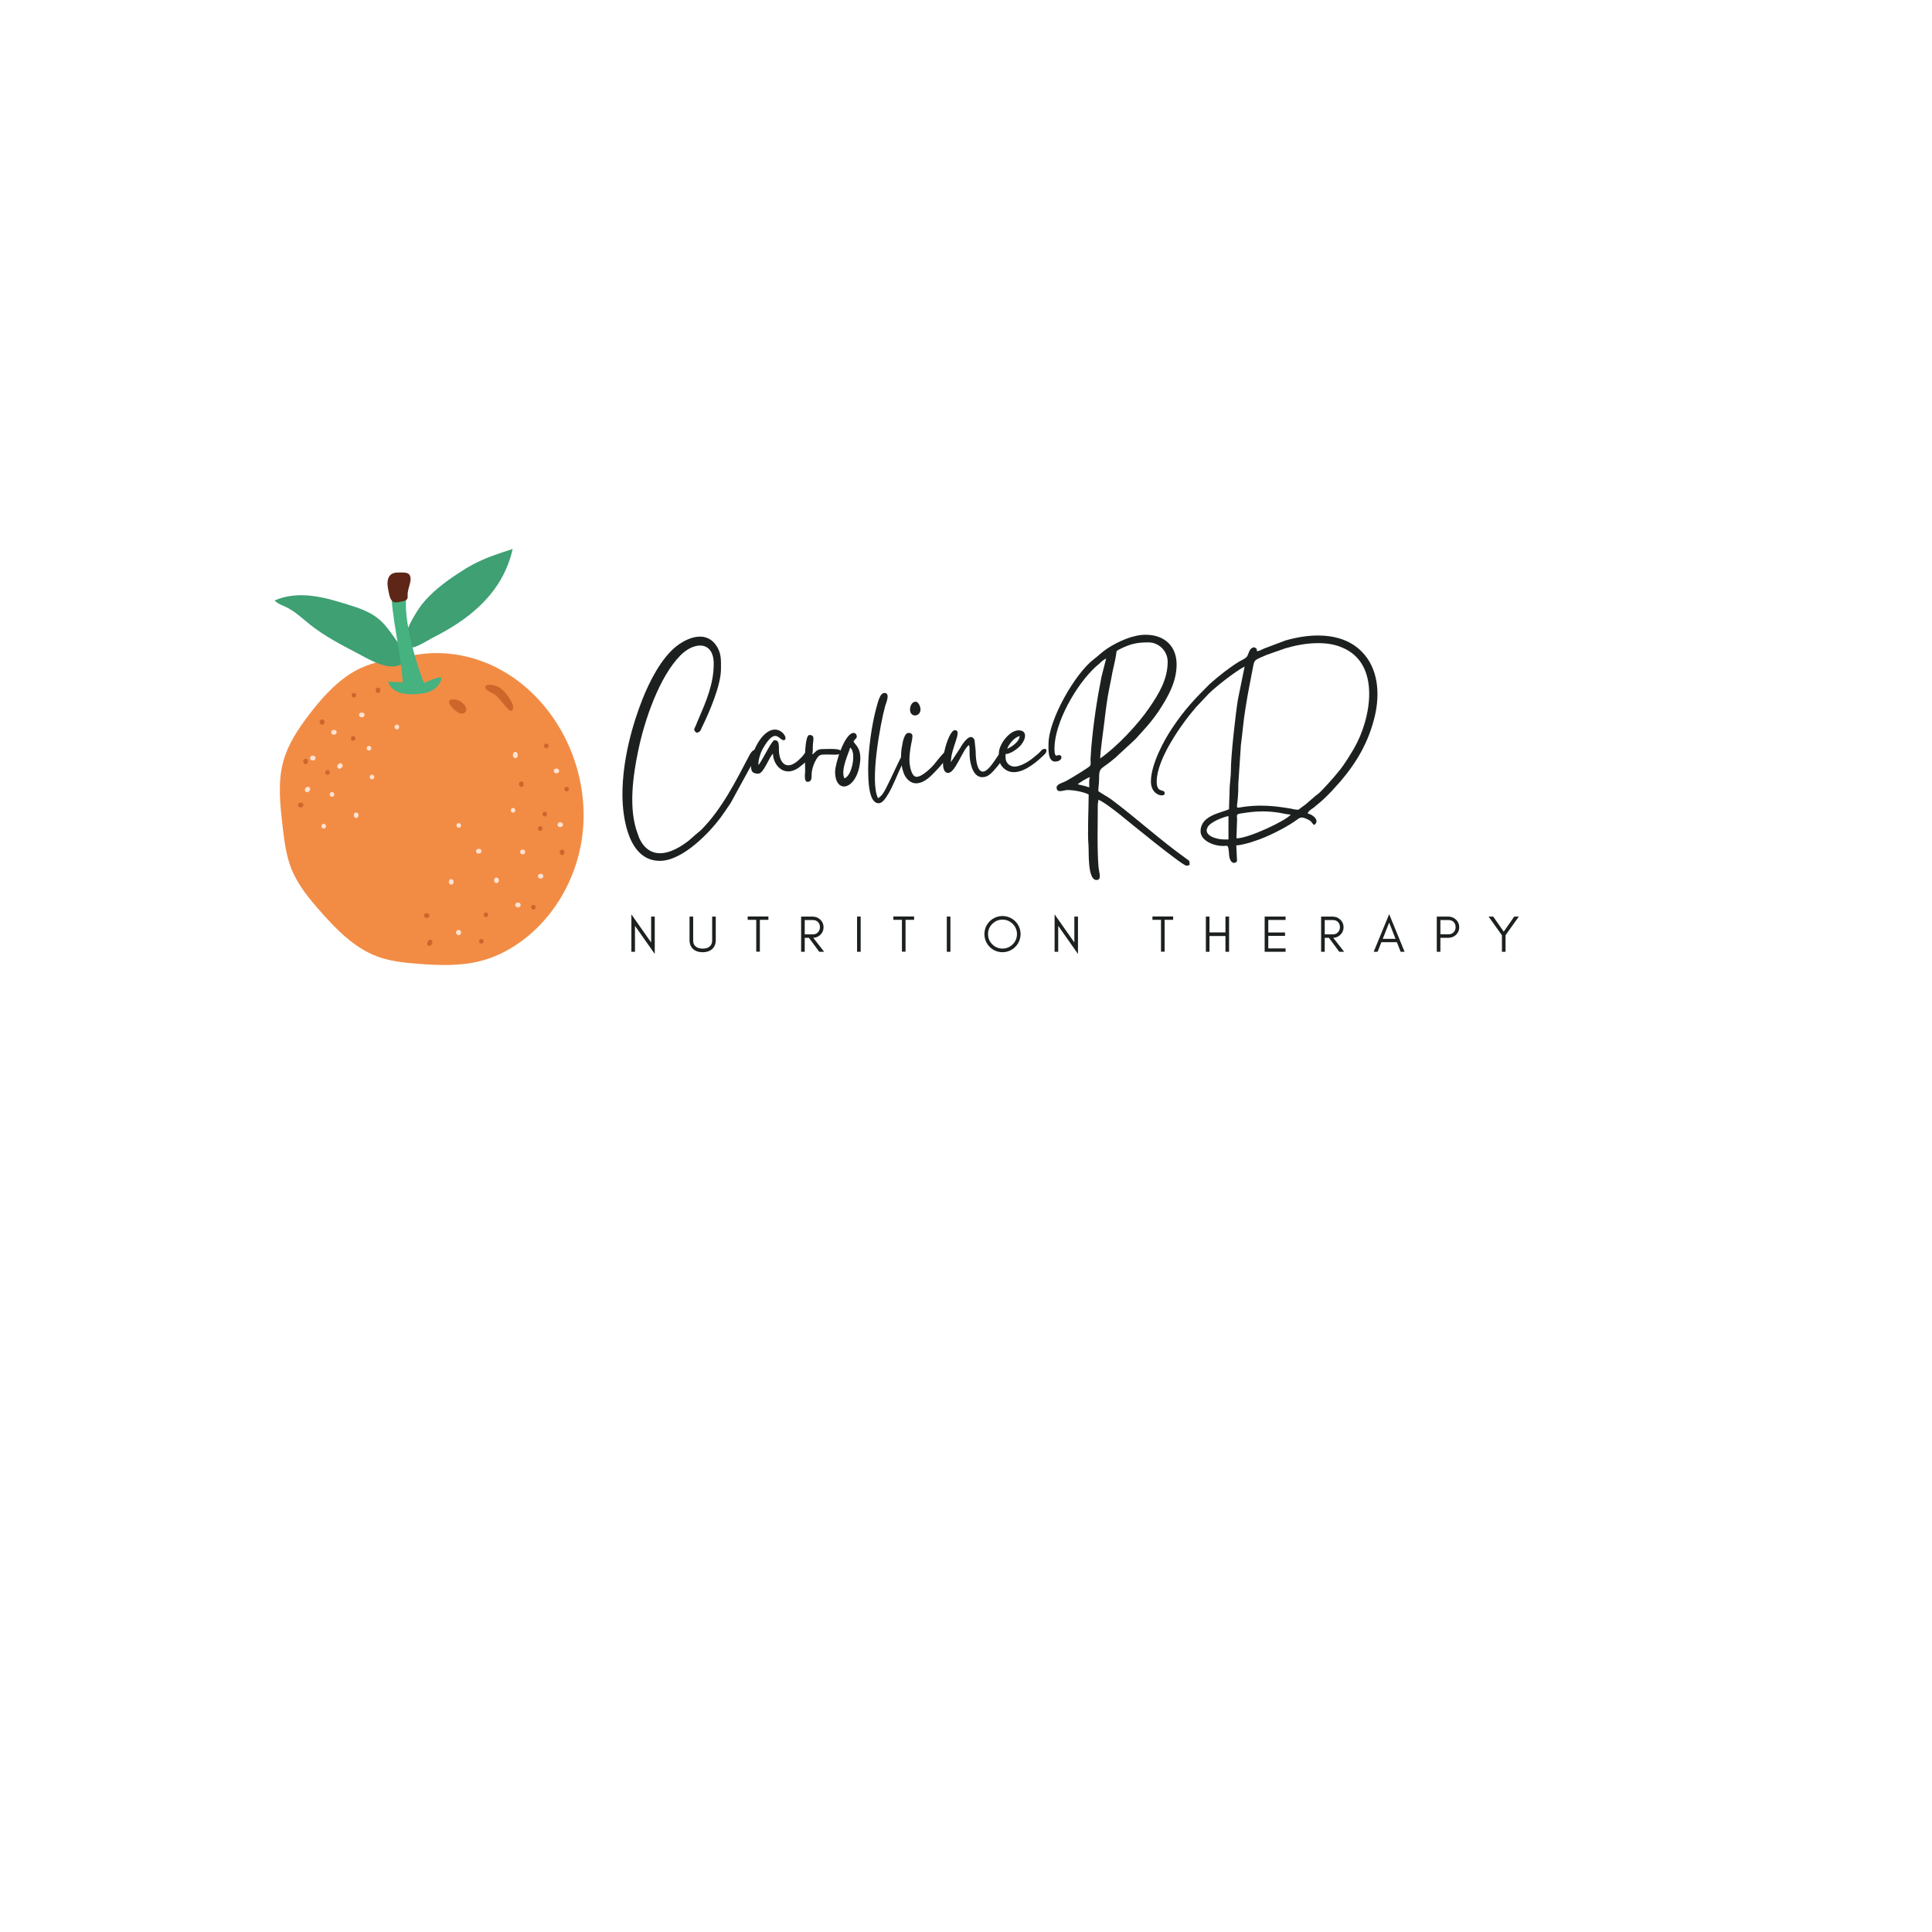 <svg xmlns="http://www.w3.org/2000/svg" xmlns:xlink="http://www.w3.org/1999/xlink" width="500" zoomAndPan="magnify" viewBox="0 0 375 375" height="500" preserveAspectRatio="xMidYMid meet" version="1.0"><defs><g/><clipPath id="886561b185"><path d="M 54 126 L 113.984 126 L 113.984 187.543 L 54 187.543 Z M 54 126 " clip-rule="nonzero"/></clipPath><clipPath id="b04c0bc973"><path d="M 78 106.543 L 100 106.543 L 100 126 L 78 126 Z M 78 106.543 " clip-rule="nonzero"/></clipPath><clipPath id="7d6fa8d796"><path d="M 53.234 115 L 79 115 L 79 130 L 53.234 130 Z M 53.234 115 " clip-rule="nonzero"/></clipPath></defs><g clip-path="url(#886561b185)"><path fill="#f28c45" d="M 67.844 130.875 C 64.719 132.941 62.207 135.805 59.934 138.789 C 57.883 141.48 55.965 144.355 55.035 147.613 C 53.875 151.695 54.352 156.039 54.836 160.254 C 55.168 163.121 55.508 166.027 56.586 168.699 C 57.832 171.801 60.008 174.422 62.215 176.926 C 65.336 180.457 68.758 183.969 73.16 185.625 C 75.684 186.574 78.398 186.859 81.086 187.07 C 85.18 187.387 89.359 187.547 93.332 186.512 C 97.215 185.5 100.762 183.367 103.699 180.629 C 108.703 175.969 111.977 169.516 112.957 162.738 C 113.938 155.957 112.648 148.891 109.48 142.82 C 106.602 137.297 102.137 132.555 96.613 129.699 C 92.051 127.336 86.691 126.266 81.582 126.98 C 77.008 127.621 71.789 128.27 67.844 130.875 Z M 67.844 130.875 " fill-opacity="1" fill-rule="nonzero"/></g><path fill="#fde2d2" d="M 70.305 138.309 C 70.254 138.309 70.207 138.309 70.156 138.309 C 70.094 138.305 70.035 138.316 69.98 138.348 C 69.926 138.363 69.879 138.395 69.836 138.441 C 69.793 138.48 69.762 138.531 69.742 138.586 C 69.715 138.641 69.699 138.699 69.703 138.762 C 69.707 138.805 69.715 138.844 69.719 138.883 C 69.742 138.961 69.781 139.027 69.836 139.086 C 69.867 139.109 69.898 139.133 69.93 139.156 C 70 139.195 70.074 139.219 70.156 139.219 C 70.207 139.219 70.254 139.219 70.305 139.219 C 70.367 139.219 70.426 139.207 70.477 139.18 C 70.535 139.16 70.582 139.129 70.625 139.086 C 70.668 139.043 70.699 138.996 70.719 138.938 C 70.746 138.883 70.758 138.824 70.758 138.762 C 70.754 138.723 70.746 138.68 70.742 138.641 C 70.719 138.562 70.68 138.496 70.625 138.441 C 70.594 138.418 70.562 138.391 70.531 138.367 C 70.461 138.328 70.387 138.309 70.305 138.309 Z M 70.305 138.309 " fill-opacity="1" fill-rule="nonzero"/><path fill="#fde2d2" d="M 66.23 149.078 C 66.281 149.027 66.328 148.98 66.379 148.93 C 66.422 148.891 66.453 148.84 66.473 148.785 C 66.5 148.73 66.516 148.672 66.512 148.609 C 66.516 148.547 66.5 148.488 66.473 148.434 C 66.453 148.375 66.422 148.328 66.379 148.285 C 66.348 148.262 66.316 148.238 66.285 148.215 C 66.215 148.176 66.141 148.152 66.059 148.152 C 66.016 148.16 65.977 148.164 65.938 148.168 C 65.859 148.191 65.793 148.23 65.738 148.285 C 65.688 148.336 65.641 148.383 65.59 148.434 C 65.547 148.473 65.516 148.523 65.496 148.578 C 65.469 148.633 65.453 148.691 65.457 148.754 C 65.453 148.816 65.469 148.875 65.496 148.93 C 65.516 148.988 65.547 149.035 65.59 149.078 C 65.621 149.102 65.652 149.125 65.684 149.148 C 65.754 149.191 65.828 149.211 65.91 149.211 C 65.953 149.207 65.992 149.199 66.031 149.195 C 66.109 149.172 66.176 149.133 66.23 149.078 Z M 66.23 149.078 " fill-opacity="1" fill-rule="nonzero"/><path fill="#fde2d2" d="M 72.207 151.27 C 72.793 151.27 72.793 150.355 72.207 150.355 C 71.621 150.355 71.621 151.27 72.207 151.27 Z M 72.207 151.27 " fill-opacity="1" fill-rule="nonzero"/><path fill="#fde2d2" d="M 68.68 158.16 C 68.68 158.211 68.68 158.258 68.68 158.309 C 68.676 158.371 68.688 158.43 68.719 158.484 C 68.734 158.539 68.766 158.59 68.812 158.629 C 68.852 158.676 68.902 158.707 68.957 158.723 C 69.012 158.754 69.07 158.766 69.133 158.762 C 69.172 158.758 69.211 158.754 69.254 158.746 C 69.328 158.727 69.398 158.688 69.453 158.629 C 69.477 158.598 69.5 158.57 69.523 158.539 C 69.566 158.465 69.586 158.391 69.586 158.309 C 69.586 158.258 69.586 158.211 69.586 158.16 C 69.59 158.098 69.574 158.039 69.547 157.984 C 69.527 157.93 69.496 157.879 69.453 157.84 C 69.41 157.793 69.363 157.762 69.309 157.746 C 69.254 157.715 69.195 157.703 69.133 157.707 C 69.094 157.711 69.051 157.715 69.012 157.723 C 68.934 157.742 68.867 157.781 68.812 157.84 C 68.789 157.871 68.766 157.898 68.742 157.93 C 68.699 158 68.68 158.078 68.68 158.16 Z M 68.68 158.16 " fill-opacity="1" fill-rule="nonzero"/><path fill="#fde2d2" d="M 62.836 160.82 C 63.422 160.82 63.422 159.91 62.836 159.91 C 62.254 159.91 62.25 160.82 62.836 160.82 Z M 62.836 160.82 " fill-opacity="1" fill-rule="nonzero"/><path fill="#fde2d2" d="M 60.641 147.594 C 60.688 147.594 60.738 147.594 60.785 147.594 C 60.848 147.598 60.906 147.582 60.961 147.555 C 61.016 147.535 61.066 147.504 61.105 147.461 C 61.152 147.418 61.184 147.371 61.199 147.312 C 61.23 147.262 61.242 147.203 61.242 147.137 C 61.234 147.098 61.23 147.059 61.223 147.016 C 61.203 146.941 61.164 146.875 61.109 146.816 C 61.078 146.793 61.047 146.77 61.016 146.746 C 60.945 146.703 60.867 146.684 60.785 146.684 C 60.738 146.684 60.688 146.684 60.641 146.684 C 60.578 146.68 60.52 146.695 60.465 146.723 C 60.41 146.742 60.359 146.773 60.32 146.816 C 60.273 146.859 60.242 146.906 60.227 146.965 C 60.195 147.016 60.184 147.074 60.188 147.141 C 60.191 147.18 60.195 147.219 60.203 147.262 C 60.223 147.336 60.262 147.402 60.32 147.461 C 60.348 147.484 60.379 147.508 60.41 147.531 C 60.48 147.574 60.559 147.594 60.641 147.594 Z M 60.641 147.594 " fill-opacity="1" fill-rule="nonzero"/><path fill="#fde2d2" d="M 64.445 154.648 C 65.031 154.648 65.031 153.738 64.445 153.738 C 63.863 153.738 63.863 154.648 64.445 154.648 Z M 64.445 154.648 " fill-opacity="1" fill-rule="nonzero"/><path fill="#fde2d2" d="M 59.938 153.633 C 59.984 153.586 60.035 153.535 60.082 153.484 C 60.125 153.445 60.156 153.395 60.176 153.34 C 60.203 153.285 60.219 153.227 60.215 153.164 C 60.219 153.102 60.203 153.043 60.176 152.988 C 60.156 152.934 60.125 152.883 60.082 152.84 C 60.051 152.816 60.02 152.793 59.988 152.77 C 59.918 152.73 59.844 152.707 59.762 152.707 C 59.723 152.715 59.68 152.719 59.641 152.727 C 59.562 152.746 59.496 152.785 59.441 152.84 C 59.391 152.891 59.344 152.941 59.293 152.988 C 59.25 153.031 59.219 153.078 59.199 153.137 C 59.172 153.191 59.16 153.25 59.16 153.312 C 59.156 153.375 59.172 153.434 59.199 153.488 C 59.219 153.543 59.25 153.594 59.293 153.633 C 59.324 153.656 59.355 153.68 59.387 153.703 C 59.457 153.746 59.531 153.766 59.613 153.766 C 59.656 153.762 59.695 153.754 59.734 153.75 C 59.812 153.73 59.879 153.691 59.938 153.633 Z M 59.938 153.633 " fill-opacity="1" fill-rule="nonzero"/><path fill="#fde2d2" d="M 71.621 145.684 C 72.207 145.684 72.207 144.773 71.621 144.773 C 71.039 144.773 71.035 145.684 71.621 145.684 Z M 71.621 145.684 " fill-opacity="1" fill-rule="nonzero"/><path fill="#fde2d2" d="M 64.738 142.598 C 64.789 142.598 64.836 142.598 64.887 142.598 C 64.949 142.602 65.008 142.586 65.062 142.559 C 65.117 142.539 65.168 142.508 65.207 142.465 C 65.25 142.422 65.281 142.375 65.301 142.316 C 65.328 142.262 65.344 142.203 65.34 142.141 C 65.336 142.102 65.328 142.062 65.324 142.02 C 65.301 141.945 65.262 141.875 65.207 141.82 C 65.176 141.797 65.145 141.773 65.117 141.75 C 65.043 141.707 64.969 141.688 64.887 141.688 C 64.836 141.688 64.789 141.688 64.738 141.688 C 64.676 141.684 64.617 141.695 64.566 141.727 C 64.508 141.742 64.461 141.777 64.418 141.82 C 64.375 141.863 64.344 141.91 64.324 141.965 C 64.297 142.02 64.285 142.078 64.285 142.141 C 64.293 142.184 64.297 142.223 64.301 142.262 C 64.324 142.34 64.363 142.406 64.418 142.465 C 64.449 142.488 64.48 142.512 64.512 142.535 C 64.582 142.578 64.656 142.598 64.738 142.598 Z M 64.738 142.598 " fill-opacity="1" fill-rule="nonzero"/><path fill="#fde2d2" d="M 77.039 141.57 C 77.625 141.57 77.625 140.656 77.039 140.656 C 76.453 140.656 76.453 141.57 77.039 141.57 Z M 77.039 141.57 " fill-opacity="1" fill-rule="nonzero"/><path fill="#fde2d2" d="M 99.586 157.734 C 100.172 157.734 100.172 156.824 99.586 156.824 C 99.004 156.824 99.004 157.734 99.586 157.734 Z M 99.586 157.734 " fill-opacity="1" fill-rule="nonzero"/><path fill="#fde2d2" d="M 92.852 165.672 C 92.902 165.672 92.949 165.672 93 165.672 C 93.062 165.672 93.121 165.66 93.176 165.633 C 93.23 165.613 93.277 165.582 93.32 165.535 C 93.363 165.496 93.395 165.445 93.414 165.391 C 93.441 165.336 93.457 165.277 93.453 165.215 C 93.449 165.176 93.441 165.133 93.438 165.094 C 93.414 165.016 93.375 164.949 93.32 164.891 C 93.289 164.867 93.258 164.844 93.227 164.82 C 93.156 164.781 93.082 164.758 93 164.758 C 92.949 164.758 92.902 164.758 92.852 164.758 C 92.789 164.758 92.73 164.77 92.676 164.797 C 92.621 164.816 92.574 164.848 92.531 164.891 C 92.488 164.934 92.457 164.984 92.438 165.039 C 92.41 165.094 92.395 165.152 92.398 165.215 C 92.402 165.254 92.41 165.297 92.414 165.336 C 92.438 165.414 92.477 165.48 92.531 165.535 C 92.562 165.559 92.594 165.586 92.625 165.609 C 92.695 165.648 92.77 165.672 92.852 165.672 Z M 92.852 165.672 " fill-opacity="1" fill-rule="nonzero"/><path fill="#fde2d2" d="M 100.465 176.105 C 100.516 176.105 100.562 176.105 100.613 176.105 C 100.676 176.105 100.734 176.094 100.789 176.066 C 100.844 176.047 100.895 176.016 100.934 175.969 C 100.977 175.93 101.008 175.879 101.027 175.824 C 101.055 175.77 101.07 175.711 101.066 175.648 C 101.062 175.609 101.055 175.566 101.051 175.527 C 101.027 175.449 100.988 175.383 100.934 175.328 C 100.902 175.301 100.871 175.277 100.844 175.254 C 100.77 175.215 100.695 175.191 100.613 175.191 C 100.562 175.191 100.516 175.191 100.465 175.191 C 100.402 175.191 100.348 175.203 100.293 175.23 C 100.234 175.25 100.188 175.281 100.145 175.328 C 100.102 175.367 100.07 175.418 100.051 175.473 C 100.023 175.527 100.012 175.586 100.012 175.648 C 100.02 175.688 100.023 175.73 100.027 175.77 C 100.051 175.848 100.09 175.914 100.145 175.973 C 100.176 175.996 100.207 176.02 100.238 176.043 C 100.309 176.082 100.383 176.105 100.465 176.105 Z M 100.465 176.105 " fill-opacity="1" fill-rule="nonzero"/><path fill="#fde2d2" d="M 88.805 180.672 C 88.801 180.672 88.797 180.672 88.797 180.676 C 88.832 180.66 88.867 180.645 88.902 180.629 C 88.898 180.629 88.898 180.633 88.895 180.633 C 88.934 180.625 88.973 180.621 89.016 180.617 C 89.012 180.617 89.008 180.617 89.008 180.617 C 89.047 180.621 89.086 180.625 89.129 180.633 C 89.125 180.633 89.125 180.633 89.121 180.629 C 89.156 180.645 89.195 180.66 89.23 180.676 C 89.227 180.676 89.227 180.676 89.223 180.672 C 89.254 180.695 89.285 180.719 89.316 180.742 C 89.312 180.742 89.312 180.742 89.309 180.738 C 89.332 180.77 89.355 180.801 89.383 180.832 C 89.379 180.828 89.375 180.824 89.375 180.82 C 89.391 180.855 89.406 180.891 89.422 180.93 C 89.418 180.922 89.414 180.914 89.414 180.906 C 89.422 180.945 89.426 180.988 89.43 181.027 C 89.43 181.016 89.43 181.008 89.43 180.996 C 89.426 181.039 89.422 181.078 89.414 181.117 C 89.414 181.109 89.418 181.102 89.422 181.094 C 89.406 181.133 89.391 181.168 89.375 181.203 C 89.375 181.199 89.379 181.195 89.383 181.191 C 89.359 181.223 89.336 181.254 89.309 181.285 C 89.312 181.281 89.316 181.281 89.316 181.277 C 89.285 181.301 89.254 181.324 89.227 181.348 C 89.227 181.348 89.227 181.348 89.23 181.348 C 89.195 181.363 89.156 181.375 89.121 181.391 C 89.125 181.391 89.125 181.391 89.129 181.391 C 89.086 181.395 89.047 181.402 89.008 181.406 C 89.012 181.406 89.012 181.406 89.016 181.406 C 88.973 181.402 88.934 181.395 88.895 181.391 C 88.898 181.391 88.898 181.391 88.902 181.395 C 88.867 181.379 88.832 181.363 88.793 181.348 C 88.797 181.348 88.801 181.352 88.805 181.352 C 88.855 181.387 88.914 181.402 88.973 181.406 C 89.031 181.418 89.094 181.418 89.152 181.398 C 89.211 181.383 89.266 181.355 89.309 181.316 C 89.355 181.285 89.395 181.242 89.426 181.188 C 89.441 181.152 89.457 181.117 89.469 181.078 C 89.492 181 89.492 180.918 89.469 180.836 C 89.457 180.801 89.441 180.766 89.426 180.73 C 89.383 180.66 89.328 180.605 89.262 180.566 C 89.262 180.562 89.258 180.562 89.258 180.562 C 89.254 180.562 89.254 180.562 89.254 180.562 C 89.234 180.551 89.195 180.535 89.199 180.539 C 89.215 180.543 89.16 180.52 89.145 180.516 C 89.141 180.512 89.141 180.512 89.137 180.512 C 89.129 180.512 89.02 180.496 89.016 180.496 C 89.016 180.496 89.016 180.496 89.012 180.496 C 89.012 180.496 89.012 180.496 89.008 180.496 C 89.004 180.496 88.891 180.512 88.887 180.512 C 88.887 180.512 88.887 180.512 88.883 180.512 C 88.883 180.512 88.883 180.512 88.879 180.512 C 88.875 180.516 88.773 180.559 88.77 180.559 C 88.77 180.559 88.77 180.562 88.77 180.562 C 88.695 180.609 88.641 180.66 88.594 180.738 C 88.574 180.773 88.559 180.816 88.543 180.855 C 88.543 180.859 88.543 180.859 88.543 180.863 C 88.539 180.867 88.539 180.871 88.539 180.875 C 88.535 180.906 88.527 180.969 88.523 180.996 C 88.523 180.996 88.523 181 88.523 181 C 88.523 181.004 88.523 181.004 88.523 181.008 C 88.523 181.012 88.523 181.016 88.523 181.02 C 88.523 181.02 88.523 181.023 88.523 181.023 C 88.523 181.047 88.527 181.07 88.531 181.086 C 88.535 181.105 88.535 181.129 88.539 181.152 C 88.539 181.156 88.539 181.16 88.543 181.16 C 88.543 181.164 88.543 181.164 88.543 181.168 C 88.551 181.184 88.582 181.262 88.59 181.277 C 88.59 181.277 88.59 181.281 88.59 181.281 C 88.594 181.281 88.594 181.285 88.598 181.289 C 88.602 181.297 88.664 181.375 88.668 181.383 C 88.672 181.387 88.672 181.387 88.672 181.387 C 88.703 181.414 88.734 181.441 88.77 181.461 C 88.773 181.465 88.875 181.508 88.879 181.508 C 88.883 181.508 88.883 181.508 88.883 181.512 C 88.883 181.512 88.883 181.512 88.887 181.512 C 88.891 181.512 89.004 181.527 89.008 181.527 C 89.012 181.527 89.012 181.527 89.012 181.527 C 89.02 181.527 89.125 181.512 89.133 181.512 C 89.137 181.512 89.137 181.508 89.141 181.508 C 89.18 181.496 89.223 181.48 89.262 181.457 C 89.312 181.43 89.355 181.391 89.387 181.34 C 89.426 181.297 89.453 181.246 89.469 181.184 C 89.488 181.125 89.492 181.062 89.477 181.004 C 89.473 180.941 89.457 180.887 89.422 180.836 C 89.398 180.805 89.375 180.773 89.352 180.742 C 89.297 180.688 89.23 180.648 89.152 180.625 C 89.109 180.621 89.07 180.613 89.031 180.609 C 88.949 180.609 88.875 180.629 88.805 180.672 Z M 88.805 180.672 " fill-opacity="1" fill-rule="nonzero"/><path fill="#fde2d2" d="M 105.004 169.609 C 104.957 169.609 104.906 169.609 104.859 169.609 C 104.797 169.605 104.738 169.621 104.684 169.648 C 104.629 169.668 104.578 169.699 104.539 169.742 C 104.492 169.785 104.461 169.832 104.445 169.891 C 104.414 169.941 104.402 170 104.406 170.062 C 104.41 170.105 104.414 170.145 104.422 170.184 C 104.441 170.262 104.48 170.328 104.539 170.387 C 104.57 170.41 104.598 170.434 104.629 170.457 C 104.699 170.5 104.777 170.52 104.859 170.52 C 104.906 170.52 104.957 170.52 105.004 170.52 C 105.066 170.523 105.125 170.508 105.18 170.48 C 105.238 170.461 105.285 170.43 105.324 170.387 C 105.371 170.344 105.402 170.297 105.422 170.238 C 105.449 170.184 105.461 170.129 105.461 170.062 C 105.453 170.023 105.449 169.984 105.441 169.941 C 105.422 169.867 105.383 169.801 105.328 169.742 C 105.297 169.719 105.266 169.695 105.234 169.672 C 105.164 169.629 105.086 169.609 105.004 169.609 Z M 105.004 169.609 " fill-opacity="1" fill-rule="nonzero"/><path fill="#fde2d2" d="M 96.82 170.945 C 96.82 170.898 96.82 170.848 96.82 170.801 C 96.824 170.738 96.809 170.68 96.781 170.625 C 96.762 170.566 96.73 170.52 96.688 170.477 C 96.645 170.434 96.598 170.402 96.543 170.383 C 96.488 170.355 96.43 170.34 96.367 170.344 C 96.324 170.348 96.285 170.355 96.246 170.359 C 96.168 170.383 96.102 170.422 96.047 170.477 C 96.023 170.508 95.996 170.539 95.973 170.57 C 95.934 170.641 95.914 170.715 95.914 170.801 C 95.914 170.848 95.914 170.898 95.914 170.945 C 95.91 171.008 95.922 171.066 95.953 171.121 C 95.969 171.18 96 171.227 96.047 171.27 C 96.086 171.312 96.137 171.344 96.191 171.363 C 96.246 171.391 96.305 171.402 96.367 171.402 C 96.406 171.395 96.445 171.391 96.488 171.387 C 96.562 171.363 96.629 171.324 96.688 171.27 C 96.711 171.238 96.734 171.207 96.758 171.176 C 96.801 171.105 96.82 171.027 96.82 170.945 Z M 96.82 170.945 " fill-opacity="1" fill-rule="nonzero"/><path fill="#fde2d2" d="M 101.492 164.906 C 101.461 164.906 101.43 164.906 101.402 164.906 C 100.816 164.906 100.816 165.816 101.402 165.816 C 101.43 165.816 101.461 165.816 101.492 165.816 C 102.074 165.816 102.078 164.906 101.492 164.906 C 101.461 164.906 101.43 164.906 101.402 164.906 C 100.816 164.906 100.816 165.816 101.402 165.816 C 101.43 165.816 101.461 165.816 101.492 165.816 C 102.074 165.816 102.078 164.906 101.492 164.906 Z M 101.492 164.906 " fill-opacity="1" fill-rule="nonzero"/><path fill="#fde2d2" d="M 108.668 160.527 C 108.715 160.527 108.766 160.527 108.812 160.527 C 108.875 160.527 108.934 160.516 108.988 160.488 C 109.043 160.469 109.094 160.438 109.133 160.395 C 109.18 160.352 109.207 160.305 109.227 160.246 C 109.258 160.191 109.27 160.133 109.266 160.07 C 109.262 160.031 109.254 159.992 109.25 159.949 C 109.23 159.871 109.191 159.805 109.133 159.75 C 109.102 159.727 109.074 159.703 109.043 159.676 C 108.973 159.637 108.895 159.617 108.812 159.617 C 108.766 159.617 108.715 159.617 108.668 159.617 C 108.605 159.613 108.547 159.625 108.492 159.656 C 108.434 159.672 108.387 159.703 108.344 159.75 C 108.301 159.789 108.27 159.84 108.25 159.895 C 108.223 159.949 108.211 160.008 108.211 160.07 C 108.219 160.113 108.223 160.152 108.227 160.191 C 108.25 160.27 108.289 160.336 108.344 160.395 C 108.375 160.418 108.406 160.441 108.438 160.465 C 108.508 160.504 108.586 160.527 108.668 160.527 Z M 108.668 160.527 " fill-opacity="1" fill-rule="nonzero"/><path fill="#fde2d2" d="M 107.934 150.094 C 107.984 150.094 108.031 150.094 108.082 150.094 C 108.145 150.094 108.203 150.082 108.254 150.055 C 108.312 150.035 108.359 150.004 108.402 149.957 C 108.445 149.918 108.477 149.867 108.496 149.812 C 108.523 149.758 108.535 149.699 108.535 149.637 C 108.527 149.598 108.523 149.555 108.52 149.516 C 108.496 149.438 108.457 149.371 108.402 149.316 C 108.371 149.293 108.34 149.266 108.309 149.242 C 108.238 149.203 108.164 149.18 108.082 149.18 C 108.031 149.18 107.984 149.18 107.934 149.18 C 107.871 149.18 107.812 149.191 107.758 149.219 C 107.703 149.238 107.652 149.27 107.613 149.316 C 107.57 149.355 107.539 149.406 107.52 149.461 C 107.492 149.516 107.477 149.574 107.48 149.637 C 107.484 149.676 107.492 149.719 107.496 149.758 C 107.52 149.836 107.559 149.902 107.613 149.961 C 107.645 149.984 107.676 150.008 107.703 150.031 C 107.777 150.07 107.852 150.094 107.934 150.094 Z M 107.934 150.094 " fill-opacity="1" fill-rule="nonzero"/><path fill="#fde2d2" d="M 99.574 146.402 C 99.574 146.504 99.574 146.602 99.574 146.699 C 99.57 146.762 99.586 146.82 99.613 146.875 C 99.629 146.93 99.664 146.98 99.707 147.02 C 99.746 147.066 99.797 147.098 99.852 147.113 C 99.906 147.145 99.965 147.156 100.027 147.152 C 100.066 147.148 100.109 147.145 100.148 147.137 C 100.227 147.117 100.293 147.078 100.348 147.02 C 100.371 146.988 100.395 146.957 100.418 146.93 C 100.461 146.855 100.48 146.781 100.48 146.699 C 100.48 146.602 100.48 146.504 100.48 146.402 C 100.484 146.34 100.469 146.281 100.441 146.23 C 100.426 146.172 100.391 146.125 100.348 146.082 C 100.309 146.039 100.258 146.008 100.203 145.988 C 100.148 145.961 100.09 145.945 100.027 145.949 C 99.988 145.953 99.945 145.961 99.906 145.965 C 99.828 145.988 99.762 146.027 99.707 146.082 C 99.684 146.113 99.66 146.145 99.637 146.176 C 99.594 146.246 99.574 146.32 99.574 146.402 Z M 99.574 146.402 " fill-opacity="1" fill-rule="nonzero"/><path fill="#fde2d2" d="M 88.035 171.238 C 88.035 171.191 88.035 171.141 88.035 171.094 C 88.039 171.031 88.023 170.973 87.996 170.918 C 87.977 170.859 87.945 170.812 87.902 170.77 C 87.859 170.727 87.812 170.695 87.758 170.676 C 87.703 170.648 87.645 170.637 87.582 170.637 C 87.539 170.641 87.5 170.648 87.461 170.652 C 87.383 170.676 87.316 170.715 87.262 170.77 C 87.238 170.801 87.211 170.832 87.188 170.863 C 87.148 170.934 87.129 171.012 87.129 171.094 C 87.129 171.141 87.129 171.191 87.129 171.238 C 87.125 171.301 87.137 171.359 87.168 171.414 C 87.184 171.473 87.215 171.52 87.262 171.562 C 87.301 171.605 87.352 171.637 87.406 171.656 C 87.461 171.684 87.52 171.699 87.582 171.695 C 87.621 171.691 87.66 171.684 87.703 171.68 C 87.777 171.656 87.844 171.617 87.902 171.562 C 87.926 171.531 87.949 171.5 87.973 171.469 C 88.016 171.398 88.035 171.32 88.035 171.238 Z M 88.035 171.238 " fill-opacity="1" fill-rule="nonzero"/><path fill="#fde2d2" d="M 89.047 160.672 C 89.629 160.672 89.629 159.762 89.047 159.762 C 88.461 159.762 88.461 160.672 89.047 160.672 Z M 89.047 160.672 " fill-opacity="1" fill-rule="nonzero"/><path fill="#cc662b" d="M 58.297 156.707 C 58.348 156.707 58.395 156.707 58.445 156.707 C 58.508 156.707 58.562 156.695 58.617 156.668 C 58.676 156.648 58.723 156.617 58.766 156.57 C 58.809 156.531 58.84 156.48 58.859 156.426 C 58.887 156.371 58.898 156.312 58.898 156.25 C 58.891 156.211 58.887 156.168 58.883 156.129 C 58.859 156.051 58.82 155.984 58.766 155.93 C 58.734 155.902 58.703 155.879 58.672 155.855 C 58.602 155.816 58.527 155.793 58.445 155.793 C 58.395 155.793 58.348 155.793 58.297 155.793 C 58.234 155.793 58.176 155.805 58.121 155.832 C 58.066 155.852 58.016 155.883 57.977 155.93 C 57.934 155.969 57.902 156.02 57.883 156.074 C 57.855 156.129 57.84 156.188 57.844 156.25 C 57.848 156.289 57.855 156.332 57.859 156.371 C 57.883 156.449 57.922 156.516 57.977 156.574 C 58.008 156.598 58.039 156.621 58.066 156.645 C 58.141 156.684 58.215 156.707 58.297 156.707 Z M 58.297 156.707 " fill-opacity="1" fill-rule="nonzero"/><path fill="#cc662b" d="M 63.566 150.387 C 64.152 150.387 64.152 149.477 63.566 149.477 C 62.984 149.477 62.984 150.387 63.566 150.387 Z M 63.566 150.387 " fill-opacity="1" fill-rule="nonzero"/><path fill="#cc662b" d="M 59.777 147.875 C 59.777 147.824 59.777 147.777 59.777 147.727 C 59.777 147.664 59.766 147.605 59.738 147.551 C 59.719 147.496 59.688 147.445 59.645 147.406 C 59.602 147.359 59.555 147.328 59.496 147.309 C 59.441 147.281 59.383 147.27 59.32 147.27 C 59.281 147.277 59.242 147.281 59.199 147.289 C 59.125 147.309 59.059 147.348 59 147.406 C 58.977 147.434 58.953 147.465 58.93 147.496 C 58.891 147.566 58.867 147.645 58.867 147.727 C 58.867 147.773 58.867 147.824 58.867 147.875 C 58.867 147.938 58.879 147.996 58.906 148.051 C 58.926 148.105 58.957 148.156 59 148.195 C 59.043 148.238 59.09 148.27 59.148 148.289 C 59.199 148.32 59.258 148.332 59.32 148.328 C 59.363 148.324 59.402 148.316 59.441 148.312 C 59.52 148.293 59.586 148.254 59.645 148.195 C 59.668 148.164 59.691 148.133 59.715 148.102 C 59.754 148.031 59.777 147.957 59.777 147.875 Z M 59.777 147.875 " fill-opacity="1" fill-rule="nonzero"/><path fill="#cc662b" d="M 62.418 139.766 C 62.457 139.762 62.496 139.754 62.535 139.75 C 62.531 139.75 62.527 139.75 62.527 139.75 C 62.566 139.758 62.605 139.762 62.645 139.766 C 62.645 139.766 62.641 139.766 62.637 139.766 C 62.672 139.781 62.707 139.793 62.746 139.809 C 62.742 139.809 62.738 139.809 62.738 139.805 C 62.77 139.828 62.797 139.852 62.828 139.879 C 62.824 139.875 62.824 139.871 62.82 139.871 C 62.844 139.898 62.867 139.93 62.891 139.961 C 62.891 139.957 62.887 139.953 62.887 139.949 C 62.902 139.984 62.918 140.023 62.93 140.059 C 62.93 140.051 62.926 140.047 62.926 140.039 C 62.93 140.078 62.938 140.121 62.941 140.16 C 62.941 140.152 62.941 140.145 62.941 140.137 C 62.938 140.176 62.93 140.215 62.926 140.258 C 62.926 140.25 62.93 140.242 62.934 140.234 C 62.918 140.27 62.902 140.309 62.887 140.344 C 62.887 140.34 62.891 140.336 62.895 140.332 C 62.871 140.359 62.848 140.391 62.824 140.422 C 62.824 140.418 62.828 140.418 62.832 140.414 C 62.801 140.438 62.77 140.461 62.738 140.484 C 62.742 140.484 62.742 140.48 62.746 140.48 C 62.711 140.496 62.676 140.512 62.637 140.527 C 62.641 140.527 62.645 140.523 62.648 140.523 C 62.605 140.531 62.566 140.535 62.527 140.539 C 62.531 140.539 62.535 140.539 62.535 140.539 C 62.496 140.535 62.457 140.531 62.418 140.523 C 62.418 140.523 62.422 140.523 62.422 140.523 C 62.484 140.543 62.543 140.547 62.602 140.535 C 62.664 140.531 62.719 140.512 62.773 140.48 C 62.824 140.449 62.867 140.41 62.898 140.363 C 62.938 140.316 62.965 140.266 62.98 140.207 C 62.984 140.168 62.992 140.125 62.996 140.086 C 62.996 140.004 62.977 139.926 62.934 139.855 C 62.91 139.824 62.887 139.793 62.863 139.766 C 62.809 139.707 62.742 139.668 62.664 139.648 C 62.66 139.648 62.66 139.645 62.656 139.645 C 62.645 139.645 62.551 139.629 62.535 139.629 C 62.488 139.629 62.445 139.637 62.402 139.645 C 62.402 139.648 62.402 139.648 62.398 139.648 C 62.363 139.66 62.324 139.676 62.289 139.695 C 62.254 139.711 62.18 139.777 62.188 139.77 C 62.188 139.773 62.184 139.773 62.184 139.777 C 62.184 139.777 62.184 139.777 62.18 139.777 C 62.172 139.789 62.121 139.855 62.109 139.871 C 62.109 139.871 62.109 139.875 62.105 139.875 C 62.105 139.879 62.105 139.879 62.102 139.883 C 62.102 139.883 62.066 139.961 62.055 140 C 62.055 140.004 62.051 140.008 62.051 140.012 C 62.043 140.055 62.035 140.098 62.035 140.141 C 62.035 140.145 62.035 140.148 62.035 140.152 C 62.035 140.195 62.043 140.242 62.051 140.281 C 62.051 140.285 62.051 140.289 62.055 140.293 C 62.062 140.332 62.105 140.414 62.102 140.41 C 62.102 140.414 62.105 140.414 62.105 140.418 C 62.129 140.453 62.156 140.488 62.184 140.516 C 62.242 140.582 62.316 140.613 62.398 140.645 C 62.398 140.645 62.402 140.645 62.402 140.645 C 62.445 140.652 62.484 140.66 62.527 140.664 C 62.531 140.664 62.531 140.664 62.535 140.664 C 62.574 140.66 62.617 140.652 62.66 140.645 C 62.719 140.633 62.77 140.605 62.812 140.562 C 62.863 140.531 62.902 140.488 62.93 140.438 C 62.965 140.383 62.98 140.328 62.984 140.266 C 63 140.207 62.996 140.145 62.977 140.086 C 62.961 140.051 62.945 140.012 62.93 139.977 C 62.891 139.906 62.836 139.855 62.77 139.812 C 62.73 139.797 62.695 139.781 62.66 139.766 C 62.578 139.746 62.5 139.746 62.418 139.766 Z M 62.418 139.766 " fill-opacity="1" fill-rule="nonzero"/><path fill="#cc662b" d="M 68.547 143.773 C 69.129 143.773 69.133 142.863 68.547 142.863 C 67.961 142.863 67.961 143.773 68.547 143.773 Z M 68.547 143.773 " fill-opacity="1" fill-rule="nonzero"/><path fill="#cc662b" d="M 68.691 135.398 C 69.277 135.398 69.277 134.484 68.691 134.484 C 68.109 134.484 68.109 135.398 68.691 135.398 Z M 68.691 135.398 " fill-opacity="1" fill-rule="nonzero"/><path fill="#cc662b" d="M 72.926 133.914 C 72.926 133.961 72.926 134.012 72.926 134.059 C 72.922 134.121 72.934 134.18 72.965 134.234 C 72.98 134.293 73.012 134.34 73.059 134.383 C 73.098 134.426 73.148 134.457 73.203 134.477 C 73.258 134.504 73.316 134.516 73.379 134.516 C 73.418 134.508 73.461 134.504 73.5 134.5 C 73.574 134.477 73.645 134.438 73.699 134.383 C 73.723 134.352 73.746 134.32 73.77 134.289 C 73.812 134.219 73.832 134.141 73.832 134.059 C 73.832 134.012 73.832 133.961 73.832 133.914 C 73.836 133.852 73.82 133.793 73.793 133.738 C 73.773 133.68 73.742 133.633 73.699 133.59 C 73.656 133.547 73.609 133.516 73.555 133.496 C 73.5 133.469 73.441 133.453 73.379 133.457 C 73.34 133.461 73.297 133.469 73.258 133.473 C 73.18 133.496 73.113 133.535 73.059 133.59 C 73.035 133.621 73.012 133.652 72.988 133.684 C 72.945 133.754 72.926 133.832 72.926 133.914 Z M 72.926 133.914 " fill-opacity="1" fill-rule="nonzero"/><path fill="#cc662b" d="M 109.984 153.621 C 110.566 153.621 110.57 152.707 109.984 152.707 C 109.398 152.707 109.398 153.621 109.984 153.621 Z M 109.984 153.621 " fill-opacity="1" fill-rule="nonzero"/><path fill="#cc662b" d="M 109.559 165.508 C 109.559 165.461 109.559 165.41 109.559 165.363 C 109.562 165.301 109.547 165.242 109.52 165.188 C 109.5 165.129 109.469 165.082 109.426 165.039 C 109.387 164.996 109.336 164.965 109.281 164.945 C 109.227 164.918 109.168 164.902 109.105 164.906 C 109.066 164.91 109.023 164.918 108.984 164.922 C 108.906 164.945 108.84 164.984 108.785 165.039 C 108.762 165.07 108.738 165.102 108.715 165.133 C 108.672 165.203 108.652 165.277 108.652 165.363 C 108.652 165.41 108.652 165.461 108.652 165.508 C 108.648 165.57 108.66 165.629 108.691 165.684 C 108.707 165.742 108.738 165.789 108.785 165.832 C 108.824 165.875 108.875 165.906 108.93 165.926 C 108.984 165.953 109.043 165.965 109.105 165.965 C 109.145 165.957 109.188 165.953 109.227 165.949 C 109.305 165.926 109.371 165.887 109.426 165.832 C 109.449 165.801 109.473 165.77 109.496 165.738 C 109.539 165.668 109.559 165.59 109.559 165.508 Z M 109.559 165.508 " fill-opacity="1" fill-rule="nonzero"/><path fill="#cc662b" d="M 104.859 161.262 C 105.441 161.262 105.445 160.352 104.859 160.352 C 104.273 160.352 104.273 161.262 104.859 161.262 Z M 104.859 161.262 " fill-opacity="1" fill-rule="nonzero"/><path fill="#cc662b" d="M 105.738 158.469 C 106.32 158.469 106.324 157.559 105.738 157.559 C 105.152 157.559 105.152 158.469 105.738 158.469 Z M 105.738 158.469 " fill-opacity="1" fill-rule="nonzero"/><path fill="#cc662b" d="M 103.543 176.547 C 104.125 176.547 104.125 175.633 103.543 175.633 C 102.957 175.633 102.957 176.547 103.543 176.547 Z M 103.543 176.547 " fill-opacity="1" fill-rule="nonzero"/><path fill="#cc662b" d="M 94.316 178.016 C 94.902 178.016 94.902 177.105 94.316 177.105 C 93.734 177.105 93.73 178.016 94.316 178.016 Z M 94.316 178.016 " fill-opacity="1" fill-rule="nonzero"/><path fill="#cc662b" d="M 93.438 183.16 C 94.023 183.16 94.023 182.246 93.438 182.246 C 92.855 182.246 92.852 183.16 93.438 183.16 Z M 93.438 183.16 " fill-opacity="1" fill-rule="nonzero"/><path fill="#cc662b" d="M 83.742 183.379 C 83.789 183.281 83.84 183.184 83.887 183.086 C 83.922 183.035 83.938 182.977 83.941 182.918 C 83.957 182.855 83.953 182.797 83.934 182.734 C 83.918 182.676 83.891 182.625 83.852 182.582 C 83.82 182.531 83.777 182.492 83.727 182.465 C 83.688 182.449 83.652 182.434 83.617 182.418 C 83.535 182.395 83.457 182.395 83.375 182.418 C 83.34 182.434 83.305 182.449 83.266 182.465 C 83.199 182.504 83.145 182.559 83.105 182.629 C 83.055 182.727 83.008 182.824 82.957 182.922 C 82.926 182.973 82.906 183.031 82.902 183.09 C 82.891 183.152 82.891 183.211 82.91 183.273 C 82.926 183.332 82.953 183.383 82.992 183.426 C 83.023 183.477 83.066 183.516 83.121 183.543 C 83.156 183.559 83.191 183.574 83.227 183.59 C 83.309 183.613 83.391 183.613 83.469 183.59 C 83.504 183.574 83.543 183.559 83.578 183.543 C 83.645 183.504 83.699 183.449 83.742 183.379 Z M 83.742 183.379 " fill-opacity="1" fill-rule="nonzero"/><path fill="#cc662b" d="M 82.75 178.16 C 82.797 178.16 82.848 178.16 82.895 178.16 C 82.957 178.164 83.016 178.152 83.07 178.121 C 83.129 178.105 83.176 178.074 83.219 178.027 C 83.262 177.988 83.293 177.938 83.312 177.883 C 83.34 177.828 83.352 177.77 83.352 177.707 C 83.344 177.664 83.34 177.625 83.332 177.586 C 83.312 177.508 83.273 177.441 83.219 177.383 C 83.188 177.359 83.156 177.336 83.125 177.312 C 83.055 177.273 82.977 177.25 82.895 177.25 C 82.848 177.25 82.797 177.25 82.75 177.25 C 82.688 177.25 82.629 177.262 82.574 177.289 C 82.52 177.309 82.469 177.34 82.43 177.383 C 82.383 177.426 82.352 177.473 82.336 177.531 C 82.305 177.586 82.293 177.645 82.297 177.707 C 82.301 177.746 82.305 177.785 82.312 177.828 C 82.332 177.906 82.371 177.973 82.43 178.027 C 82.461 178.051 82.488 178.074 82.52 178.102 C 82.59 178.141 82.668 178.16 82.75 178.16 Z M 82.75 178.16 " fill-opacity="1" fill-rule="nonzero"/><path fill="#cc662b" d="M 101.652 152.281 C 101.652 152.234 101.652 152.184 101.652 152.137 C 101.656 152.074 101.641 152.016 101.613 151.961 C 101.594 151.902 101.562 151.855 101.52 151.812 C 101.477 151.77 101.43 151.738 101.375 151.719 C 101.32 151.691 101.262 151.676 101.199 151.68 C 101.156 151.684 101.117 151.691 101.078 151.695 C 101 151.719 100.934 151.758 100.879 151.812 C 100.855 151.844 100.828 151.875 100.805 151.906 C 100.766 151.977 100.746 152.055 100.746 152.137 C 100.746 152.184 100.746 152.234 100.746 152.281 C 100.742 152.344 100.754 152.402 100.785 152.457 C 100.801 152.516 100.832 152.562 100.879 152.605 C 100.918 152.648 100.969 152.68 101.023 152.699 C 101.078 152.727 101.137 152.738 101.199 152.738 C 101.238 152.734 101.277 152.727 101.32 152.723 C 101.395 152.699 101.461 152.66 101.52 152.605 C 101.543 152.574 101.566 152.543 101.59 152.512 C 101.633 152.441 101.652 152.363 101.652 152.281 Z M 101.652 152.281 " fill-opacity="1" fill-rule="nonzero"/><path fill="#cc662b" d="M 106.031 145.242 C 106.613 145.242 106.617 144.332 106.031 144.332 C 105.445 144.332 105.445 145.242 106.031 145.242 Z M 106.031 145.242 " fill-opacity="1" fill-rule="nonzero"/><path fill="#cc662b" d="M 98.883 137.859 C 98.938 137.91 99 137.957 99.074 137.977 C 99.215 138.008 99.355 137.918 99.441 137.809 C 99.766 137.395 99.574 136.785 99.332 136.32 C 98.766 135.25 97.859 133.953 96.773 133.355 C 96.309 133.102 94.652 132.559 94.25 133.207 C 93.82 133.906 95.766 134.555 96.223 134.961 C 97.211 135.828 97.879 137.004 98.883 137.859 Z M 98.883 137.859 " fill-opacity="1" fill-rule="nonzero"/><path fill="#cc662b" d="M 88.516 138.035 C 88.797 138.238 89.102 138.43 89.441 138.488 C 89.781 138.547 90.168 138.445 90.371 138.164 C 90.719 137.684 90.371 137.008 89.945 136.598 C 89.52 136.188 88.992 135.863 88.406 135.785 C 86.07 135.484 87.543 137.328 88.516 138.035 Z M 88.516 138.035 " fill-opacity="1" fill-rule="nonzero"/><g clip-path="url(#b04c0bc973)"><path fill="#3ea073" d="M 81.91 117.285 C 83.855 114.863 86.367 112.973 88.961 111.273 C 89.941 110.629 90.941 110.008 91.98 109.465 C 94.367 108.215 96.941 107.383 99.508 106.555 C 98.961 109.008 97.973 111.363 96.598 113.469 C 94.59 116.543 91.797 119.047 88.734 121.066 C 87.172 122.098 85.535 123.008 83.863 123.848 C 82.902 124.332 80.305 126.145 79.246 125.605 C 77.035 124.477 80.996 118.418 81.91 117.285 Z M 81.91 117.285 " fill-opacity="1" fill-rule="nonzero"/></g><g clip-path="url(#7d6fa8d796)"><path fill="#3ea073" d="M 69.227 126.719 C 66.062 125.066 62.875 123.395 60.086 121.164 C 58.629 120 57.266 118.672 55.59 117.863 C 54.789 117.477 53.906 117.199 53.297 116.555 C 55.5 115.562 57.996 115.375 60.395 115.641 C 62.793 115.906 65.125 116.602 67.43 117.32 C 69.547 117.977 71.711 118.684 73.434 120.086 C 74.672 121.098 75.617 122.422 76.535 123.734 C 77.547 125.172 80.203 128.598 76.98 129.277 C 74.508 129.797 71.32 127.812 69.227 126.719 Z M 69.227 126.719 " fill-opacity="1" fill-rule="nonzero"/></g><path fill="#45b280" d="M 81.961 134.598 C 83.719 134.449 85.512 133.223 85.723 131.465 C 84.559 131.449 83.523 132.152 82.402 132.473 C 81.527 132.723 75.328 132.297 75.328 132.297 C 76.375 135.551 81.148 134.66 81.961 134.598 Z M 81.961 134.598 " fill-opacity="1" fill-rule="nonzero"/><path fill="#45b280" d="M 78.812 116.129 L 76.008 116.129 C 76.289 121.035 78.332 129.574 78.188 133.902 C 78.645 134.613 81.918 134.453 82.531 133.211 C 81.605 131.004 78.398 121.961 78.812 116.129 Z M 78.812 116.129 " fill-opacity="1" fill-rule="nonzero"/><path fill="#5e2617" d="M 75.238 112.789 C 75.312 112.215 75.598 111.641 76.102 111.367 C 76.434 111.184 76.828 111.145 77.207 111.129 C 77.586 111.113 77.969 111.113 78.352 111.129 C 78.684 111.145 79.039 111.184 79.301 111.387 C 79.73 111.727 79.75 112.367 79.648 112.902 C 79.484 113.766 79.105 114.598 79.121 115.473 C 79.129 115.742 79.168 116.035 79.023 116.266 C 78.77 116.684 78.078 116.715 77.656 116.809 C 77.254 116.898 76.809 117.016 76.414 116.844 C 75.727 116.543 75.582 115.555 75.445 114.906 C 75.301 114.223 75.145 113.488 75.238 112.789 Z M 75.238 112.789 " fill-opacity="1" fill-rule="nonzero"/><g fill="#1c2120" fill-opacity="1"><g transform="translate(121.174, 151.897)"><g><path d="M -0.359 2.348 C -0.359 6.895 0.828 15.195 6.895 15.195 C 11.367 15.195 16.566 9.637 18.621 6.895 C 19.344 5.918 19.957 4.98 20.645 3.969 L 26.02 -5.848 C 26.02 -6.098 25.805 -6.387 25.48 -6.387 C 25.156 -6.387 24.723 -6.137 24.289 -5.305 C 21.652 -0.289 18.984 5.051 15.051 9.059 C 14.582 9.527 14.219 9.746 13.75 10.176 L 12.523 11.262 C 11.078 12.379 8.988 13.715 6.93 13.715 C 4.621 13.715 3.211 11.945 2.598 9.926 C 0.758 5.09 1.695 -1.406 2.707 -6.207 C 3.898 -12.02 6.785 -20.57 10.934 -24.723 C 12.164 -25.949 13.535 -26.598 14.727 -26.598 C 16.203 -26.598 17.359 -25.516 17.359 -23.062 C 17.359 -19.164 15.879 -15.734 14.438 -12.414 C 14.254 -11.945 14.039 -11.512 13.859 -11.008 C 13.496 -10.32 13.426 -10.105 14.039 -9.672 C 14.762 -9.816 14.797 -10.105 15.051 -10.684 C 16.492 -13.605 18.766 -18.875 18.766 -22.051 C 18.766 -23.891 18.875 -25.156 17.758 -26.742 C 16.926 -27.863 15.844 -28.332 14.688 -28.332 C 13.137 -28.332 11.441 -27.5 10.105 -26.453 C 7.184 -24.145 4.91 -19.668 3.535 -16.203 C 1.59 -11.262 -0.359 -4.477 -0.359 2.348 Z M -0.359 2.348 "/></g></g></g><g fill="#1c2120" fill-opacity="1"><g transform="translate(145.746, 151.897)"><g><path d="M 0 -3.645 C 0 -2.348 0.109 -1.73 1.445 -1.73 C 2.488 -1.73 3.609 -5.125 4.293 -5.594 C 4.293 -4.043 5.449 -2.164 7.254 -2.164 C 7.867 -2.164 8.555 -2.383 9.273 -2.887 L 10.359 -3.754 C 12.199 -5.523 11.98 -6.426 11.441 -6.426 C 11.223 -6.426 10.973 -6.316 10.789 -6.062 C 10.285 -5.523 10.176 -5.195 9.492 -4.582 C 8.699 -3.789 7.941 -3.355 7.254 -3.355 C 6.496 -3.355 5.848 -3.934 5.559 -5.234 C 5.234 -6.605 5.848 -8.23 4.582 -8.23 C 4.113 -8.23 2.633 -5.16 1.914 -4.043 L 1.625 -3.609 C 1.445 -3.391 1.551 -3.535 1.445 -3.43 C 1.445 -4.621 1.949 -5.992 2.418 -6.75 C 3.465 -8.555 4.188 -9.059 4.727 -9.059 C 5.414 -9.059 5.848 -8.23 6.352 -8.23 C 7.289 -8.23 6.352 -10.285 4.656 -10.285 C 2.129 -10.285 0 -5.703 0 -3.645 Z M 0 -3.645 "/></g></g></g><g fill="#1c2120" fill-opacity="1"><g transform="translate(156.21, 151.897)"><g><path d="M 0.504 -0.145 C 1.625 -0.145 1.191 -1.371 1.406 -2.309 C 1.551 -3.176 1.875 -3.898 2.238 -4.512 C 2.816 -5.449 2.996 -5.449 4.367 -5.449 C 4.766 -5.449 5.305 -5.414 5.773 -5.414 C 6.496 -5.414 7.074 -5.484 7.074 -5.992 C 7.074 -6.461 5.953 -6.531 4.91 -6.531 C 4.293 -6.531 3.68 -6.496 3.355 -6.496 C 2.238 -6.496 2.02 -5.809 1.48 -5.449 C 1.48 -5.918 1.551 -5.883 1.551 -6.387 C 1.551 -6.75 1.551 -7.184 1.59 -7.543 C 1.695 -8.555 1.875 -9.238 0.902 -9.238 C 0.109 -9.238 0.035 -5.484 0.035 -4.836 C 0.07 -3.934 0.035 -3.031 0.07 -2.164 C 0.07 -1.914 -0.215 -0.145 0.504 -0.145 Z M 0.504 -0.145 "/></g></g></g><g fill="#1c2120" fill-opacity="1"><g transform="translate(162.091, 151.897)"><g><path d="M 1.805 -0.828 C 1.012 -2.488 2.672 -5.738 2.922 -6.785 C 4.188 -5.953 3.285 -1.227 1.805 -0.828 Z M 0 -2.059 C 0 -0.18 0.793 0.758 1.73 0.758 C 2.816 0.758 4.148 -0.504 4.691 -2.996 C 5.484 -6.711 3.754 -7.328 3.574 -8.012 C 3.754 -8.301 4.078 -8.516 4.188 -8.77 C 4.293 -9.059 4.078 -9.637 3.609 -9.637 C 1.84 -9.637 0 -3.68 0 -2.059 Z M 0 -2.059 "/></g></g></g><g fill="#1c2120" fill-opacity="1"><g transform="translate(168.442, 151.897)"><g><path d="M 0.07 -2.777 C 0.07 -0.434 0.145 4.008 2.094 4.008 C 2.996 4.008 3.68 2.633 4.078 2.02 C 4.871 0.688 5.848 -1.84 6.605 -3.391 C 6.785 -3.754 7.902 -5.848 7.902 -6.062 C 7.902 -6.242 7.758 -6.461 7.578 -6.461 C 7.398 -6.461 7.184 -6.316 6.965 -5.883 C 5.809 -3.824 4.766 -1.301 3.68 0.793 C 3.285 1.625 2.777 2.598 1.984 3.031 C 0.359 -0.07 2.383 -11.297 3.391 -14.941 C 3.5 -15.301 4.438 -17.395 3.25 -17.395 C 2.309 -17.395 1.984 -15.59 1.66 -14.543 C 0.758 -11.223 0.07 -6.352 0.07 -2.777 Z M 0.07 -2.777 "/></g></g></g><g fill="#1c2120" fill-opacity="1"><g transform="translate(174.792, 151.897)"><g><path d="M 2.996 0.145 C 4.691 0.145 6.062 -1.445 6.93 -2.348 C 7.508 -2.922 9.672 -5.34 9.672 -6.027 C 9.672 -6.352 9.562 -6.461 9.418 -6.461 C 8.734 -6.461 6.82 -3.898 6.676 -3.719 C 6.137 -3.031 4.258 -1.117 3.105 -1.117 C 2.129 -1.117 1.73 -3.25 1.73 -4.332 C 1.73 -8.012 3.176 -9.637 1.516 -9.637 C 0.793 -9.637 0.434 -8.012 0.324 -7.254 C -0.07 -5.414 0 -2.922 0.867 -1.301 C 1.262 -0.613 2.02 0.145 2.996 0.145 Z M 1.84 -14.184 C 1.84 -13.391 2.309 -13.027 2.816 -13.027 C 3.535 -13.027 4.293 -13.824 3.609 -15.156 C 3.391 -15.555 3.141 -15.699 2.887 -15.699 C 2.348 -15.699 1.84 -15.012 1.84 -14.184 Z M 1.84 -14.184 "/></g></g></g><g fill="#1c2120" fill-opacity="1"><g transform="translate(183.019, 151.897)"><g><path d="M 1.012 -1.875 C 2.418 -1.875 3.863 -6.496 5.051 -7.289 C 5.379 -6.605 4.871 -5.16 5.594 -2.996 C 5.918 -2.02 6.531 -1.047 7.652 -1.047 C 7.867 -1.047 8.086 -1.082 8.336 -1.156 C 9.168 -1.371 10.32 -2.816 10.828 -3.465 C 11.043 -3.754 13.172 -6.426 11.766 -6.426 C 11.117 -6.426 9.203 -2.129 7.758 -2.129 C 6.426 -2.129 6.352 -5.34 6.352 -6.242 L 6.137 -8.266 C 5.953 -8.66 5.703 -8.844 5.449 -8.844 C 4.582 -8.844 3.5 -7 3.285 -6.605 L 1.551 -3.969 C 1.551 -6.785 3.898 -10.176 2.309 -10.176 C 0.938 -10.176 -1.301 -1.875 1.012 -1.875 Z M 1.012 -1.875 "/></g></g></g><g fill="#1c2120" fill-opacity="1"><g transform="translate(193.843, 151.897)"><g><path d="M 1.66 -6.531 C 1.914 -7.434 3.105 -8.844 4.078 -9.023 C 3.969 -7.867 2.562 -7 1.66 -6.531 Z M 0.035 -5.668 C 0.035 -4.656 0 -3.754 0.867 -2.887 C 1.48 -2.273 2.203 -2.02 2.961 -2.02 C 5.16 -2.02 7.652 -4.223 8.988 -5.559 C 9.312 -5.953 9.312 -5.992 9.203 -6.531 C 8.121 -6.531 8.699 -6.387 7.219 -5.234 C 6.965 -5.051 6.855 -4.91 6.57 -4.691 C 5.848 -4.148 4.332 -3.105 3.066 -3.105 C 2.633 -3.105 2.203 -3.25 1.875 -3.574 C 1.262 -4.188 1.336 -4.766 1.336 -5.523 C 2.453 -5.594 3.754 -6.641 4.332 -7.289 C 5.449 -8.699 5.449 -10.141 3.863 -10.141 C 2.129 -10.141 0.035 -7.469 0.035 -5.668 Z M 0.035 -5.668 "/></g></g></g><g fill="#1c2120" fill-opacity="1"><g transform="translate(201.673, 151.897)"><g><path d="M 9.746 0.938 C 9.492 0.828 9.059 0.723 8.699 0.613 C 8.266 0.504 7.797 0.434 7.508 0.324 C 7.652 0.145 9.492 -1.012 9.887 -1.047 C 9.672 -0.613 9.746 0.289 9.746 0.938 Z M 11.875 -4.691 C 11.875 -5.883 12.488 -10.176 12.668 -11.656 C 12.922 -13.859 13.207 -16.203 13.641 -18.297 C 13.859 -19.379 14.074 -20.391 14.254 -21.438 C 14.473 -22.555 14.762 -23.566 14.941 -24.688 C 15.086 -25.551 14.906 -25.516 15.629 -25.875 C 17.648 -26.887 18.91 -27.211 21.223 -27.211 C 23.277 -27.211 24.973 -25.516 24.973 -23.457 C 24.973 -20.031 23.242 -17.215 21.473 -14.617 C 19.273 -11.367 15.156 -6.965 11.875 -4.691 Z M 1.84 -7.469 C 1.84 -6.641 1.66 -4.078 3.105 -4.078 C 4.547 -4.078 4.656 -5.34 3.863 -5.34 C 3.719 -5.34 3.535 -5.234 3.391 -5.234 C 3.176 -5.234 2.996 -5.449 2.996 -6.605 C 2.996 -11.512 7.109 -18.91 11.043 -22.52 C 11.406 -22.844 11.656 -22.988 11.98 -23.352 C 12.27 -23.602 12.703 -23.965 13.027 -24.07 L 12.125 -20.535 C 11.223 -15.988 10.539 -11.406 10.141 -6.75 L 9.996 -4.582 C 9.996 -3.465 10.215 -3.391 9.457 -2.887 C 8.914 -2.562 8.625 -2.309 8.121 -2.02 C 7.074 -1.371 6.281 -0.867 5.234 -0.289 C 4.367 0.145 3.25 0.324 3.43 1.156 C 3.5 1.551 3.754 1.66 4.078 1.66 C 4.547 1.66 5.125 1.445 5.484 1.445 C 6.895 1.445 8.699 1.84 9.637 2.309 C 9.637 5.016 9.383 9.816 9.602 12.164 C 9.707 13.207 9.348 18.91 11.152 18.91 C 12.234 18.91 11.656 17.504 11.547 16.387 C 11.262 12.922 11.406 8.086 11.406 4.438 C 11.406 3.824 11.512 3.898 11.512 3.355 C 12.27 3.5 15.156 5.773 15.879 6.352 C 17.285 7.508 27.824 16.133 28.621 16.133 C 28.945 16.133 28.945 16.059 29.234 15.988 C 29.234 15.086 29.16 15.195 28.621 14.797 C 23.457 11.117 18.84 6.855 14.004 3.25 C 13.137 2.633 12.344 2.273 11.512 1.66 C 11.512 0.758 11.656 0.324 11.656 -0.578 C 11.656 -3.25 11.945 -2.309 14.867 -4.871 L 18.73 -8.445 C 20.57 -10.504 21.582 -11.477 23.242 -13.895 C 24.867 -16.387 26.707 -19.418 26.707 -22.918 C 26.707 -26.488 24.359 -28.691 20.68 -28.691 C 18.152 -28.691 15.34 -27.355 13.352 -26.094 C 11.875 -25.082 11.766 -24.793 10.574 -23.891 C 7 -21.148 1.84 -12.199 1.84 -7.469 Z M 1.84 -7.469 "/></g></g></g><g fill="#1c2120" fill-opacity="1"><g transform="translate(224.116, 151.897)"><g><path d="M 14.328 6.496 L 14.328 11.043 L 13.496 11.043 C 11.945 11.043 9.383 10.25 10.285 8.66 C 10.754 7.723 12.992 6.785 14.328 6.496 Z M 15.879 10.828 L 15.988 7.543 C 16.098 6.352 15.59 6.172 16.746 5.992 C 18.371 5.738 19.668 5.594 20.969 5.594 C 21.941 5.594 22.953 5.668 24.145 5.848 C 24.828 5.953 25.73 6.207 26.418 6.207 C 25.625 7.328 18.262 10.828 15.879 10.828 Z M 27.898 5.27 C 27.285 5.27 26.922 5.16 26.418 5.051 C 24.289 4.691 22.52 4.477 20.605 4.477 C 19.523 4.477 18.406 4.547 17.145 4.727 C 16.672 4.801 16.387 4.871 16.203 4.871 C 15.664 4.871 16.277 4.148 16.242 0.215 L 16.746 -7.328 C 17.07 -9.707 17.215 -11.91 17.648 -14.543 C 18.117 -17.539 18.586 -19.707 19.129 -22.594 C 19.379 -23.926 19.488 -23.785 21.762 -24.793 L 25.371 -26.059 C 27.32 -26.633 29.523 -27.066 31.723 -27.066 C 33.312 -27.066 34.934 -26.852 36.414 -26.203 C 43.992 -23.062 42.008 -12.379 38.723 -6.676 C 37.93 -5.34 36.992 -3.789 36.02 -2.527 C 35.801 -2.273 35.691 -2.164 35.512 -1.914 C 34.898 -1.117 32.445 1.625 31.723 2.203 C 31.434 2.418 31.363 2.453 31.074 2.707 L 29.27 4.258 C 29.125 4.367 27.898 5.27 27.898 5.27 Z M 19.848 -25.516 C 19.848 -26.129 19.742 -26.02 19.273 -26.273 C 18.406 -26.059 18.371 -25.371 18.047 -24.688 C 17.863 -24.18 17.145 -23.891 16.422 -23.496 C 14.363 -22.23 12.488 -20.715 10.684 -19.129 C 7.723 -16.168 5.809 -14.184 3.43 -10.609 C 1.77 -8.156 -0.723 -3.5 -0.723 -0.215 C -0.723 1.73 0.578 2.488 1.371 2.488 C 1.77 2.488 2.02 2.309 1.949 1.984 C 1.77 1.156 0.398 2.129 0.398 -0.215 C 0.398 -4.512 5.125 -11.297 8.086 -14.688 L 10.465 -17.215 C 11.945 -18.695 15.809 -21.691 17.469 -22.52 L 16.168 -16.168 C 15.734 -13.496 14.762 -5.051 14.797 -2.203 C 14.797 -1.047 14.543 0.324 14.543 1.48 C 14.543 2.742 14.438 3.824 14.438 5.16 C 13.027 5.883 8.914 6.316 8.914 9.457 C 8.914 11.332 11.586 12.309 13.207 12.309 C 13.535 12.309 13.75 12.27 13.93 12.27 C 14.219 12.27 14.293 12.449 14.398 13.352 C 14.438 13.93 14.438 14.254 14.582 14.762 C 14.797 15.375 15.121 15.59 15.41 15.59 C 15.734 15.59 16.023 15.34 15.988 15.086 L 15.844 12.199 C 16.781 12.164 18.695 11.621 19.453 11.332 C 21.762 10.609 24.973 8.988 26.996 7.652 C 27.789 7.109 28.078 6.785 28.582 6.785 C 28.906 6.785 29.27 6.93 29.918 7.254 C 30.605 7.613 30.461 7.902 30.965 8.23 C 32.121 7.434 30.82 6.242 29.703 5.992 C 29.848 5.523 30.242 5.305 30.855 4.871 C 31.289 4.512 31.688 4.188 32.121 3.824 C 32.66 3.391 34.43 1.66 34.973 0.973 L 36.055 -0.215 C 39.301 -4.043 41.574 -7.941 42.766 -13.027 C 43.742 -17.285 43.418 -22.195 40.168 -25.445 C 37.93 -27.719 34.828 -28.547 31.688 -28.547 C 29.523 -28.547 27.355 -28.148 25.371 -27.574 L 21.258 -26.02 C 20.789 -25.84 20.391 -25.516 19.848 -25.516 Z M 19.848 -25.516 "/></g></g></g><g fill="#1c2120" fill-opacity="1"><g transform="translate(121.795, 184.738)"><g><path d="M 1.457 -5.031 L 5.293 0.422 L 5.293 -6.832 L 4.59 -6.832 L 4.59 -1.809 L 0.754 -7.262 L 0.754 0 L 1.457 0 Z M 1.457 -5.031 "/></g></g></g><g fill="#1c2120" fill-opacity="1"><g transform="translate(133.236, 184.738)"><g><path d="M 5.695 -2.262 L 5.695 -6.832 L 4.992 -6.832 L 4.992 -2.16 C 4.992 -1.879 4.941 -1.648 4.84 -1.457 C 4.551 -0.895 3.988 -0.613 3.152 -0.613 C 2.613 -0.613 2.18 -0.734 1.859 -0.973 C 1.488 -1.246 1.305 -1.637 1.305 -2.16 L 1.305 -6.832 L 0.602 -6.832 L 0.602 -2.262 C 0.602 -1.516 0.844 -0.934 1.324 -0.512 C 1.777 -0.109 2.391 0.09 3.152 0.09 C 3.906 0.09 4.512 -0.109 4.973 -0.512 C 5.453 -0.934 5.695 -1.516 5.695 -2.262 Z M 5.695 -2.262 "/></g></g></g><g fill="#1c2120" fill-opacity="1"><g transform="translate(144.928, 184.738)"><g><path d="M 0.199 -6.199 L 1.859 -6.199 L 1.859 -0.02 L 2.562 -0.02 L 2.562 -6.199 L 4.219 -6.199 L 4.219 -6.852 L 0.199 -6.852 Z M 0.199 -6.199 "/></g></g></g><g fill="#1c2120" fill-opacity="1"><g transform="translate(154.742, 184.738)"><g><path d="M 1.457 -3.375 L 1.457 -6.156 L 3.043 -6.156 C 3.457 -6.156 3.785 -6.027 4.039 -5.766 C 4.277 -5.504 4.41 -5.184 4.41 -4.781 C 4.41 -4.379 4.277 -4.047 4.02 -3.777 C 3.758 -3.504 3.434 -3.375 3.043 -3.375 Z M 5.113 -4.77 C 5.113 -5.355 4.891 -5.855 4.469 -6.246 C 4.059 -6.629 3.547 -6.832 2.941 -6.832 L 0.754 -6.832 L 0.754 0 L 1.457 0 L 1.457 -2.703 L 2.27 -2.703 L 4.277 0 L 5.223 0 L 3.113 -2.703 C 3.645 -2.73 4.098 -2.922 4.469 -3.273 C 4.891 -3.668 5.113 -4.168 5.113 -4.77 Z M 5.113 -4.77 "/></g></g></g><g fill="#1c2120" fill-opacity="1"><g transform="translate(165.601, 184.738)"><g><path d="M 1.457 0 L 1.457 -6.832 L 0.754 -6.832 L 0.754 0 Z M 1.457 0 "/></g></g></g><g fill="#1c2120" fill-opacity="1"><g transform="translate(173.205, 184.738)"><g><path d="M 0.199 -6.199 L 1.859 -6.199 L 1.859 -0.02 L 2.562 -0.02 L 2.562 -6.199 L 4.219 -6.199 L 4.219 -6.852 L 0.199 -6.852 Z M 0.199 -6.199 "/></g></g></g><g fill="#1c2120" fill-opacity="1"><g transform="translate(183.019, 184.738)"><g><path d="M 1.457 0 L 1.457 -6.832 L 0.754 -6.832 L 0.754 0 Z M 1.457 0 "/></g></g></g><g fill="#1c2120" fill-opacity="1"><g transform="translate(190.623, 184.738)"><g><path d="M 6.77 -3.434 C 6.77 -2.652 6.488 -1.988 5.945 -1.445 C 5.395 -0.895 4.73 -0.621 3.957 -0.621 C 3.184 -0.621 2.52 -0.895 1.98 -1.445 C 1.426 -1.988 1.156 -2.652 1.156 -3.434 C 1.156 -4.199 1.426 -4.863 1.98 -5.414 C 2.52 -5.957 3.184 -6.238 3.957 -6.238 C 4.73 -6.238 5.395 -5.957 5.945 -5.414 C 6.488 -4.863 6.77 -4.199 6.77 -3.434 Z M 7.473 -3.434 C 7.473 -3.918 7.371 -4.371 7.191 -4.801 C 7.012 -5.223 6.762 -5.594 6.438 -5.918 C 6.117 -6.227 5.746 -6.48 5.324 -6.66 C 4.891 -6.84 4.441 -6.941 3.957 -6.941 C 3.477 -6.941 3.012 -6.84 2.59 -6.66 C 2.168 -6.48 1.797 -6.227 1.477 -5.918 C 1.156 -5.594 0.902 -5.223 0.723 -4.801 C 0.543 -4.371 0.453 -3.918 0.453 -3.434 C 0.453 -2.953 0.543 -2.492 0.723 -2.07 C 0.902 -1.637 1.156 -1.266 1.477 -0.945 C 1.797 -0.621 2.168 -0.371 2.59 -0.191 C 3.012 -0.012 3.477 0.082 3.957 0.082 C 4.441 0.082 4.891 -0.012 5.324 -0.191 C 5.746 -0.371 6.117 -0.621 6.438 -0.945 C 6.762 -1.266 7.012 -1.637 7.191 -2.07 C 7.371 -2.492 7.473 -2.953 7.473 -3.434 Z M 7.473 -3.434 "/></g></g></g><g fill="#1c2120" fill-opacity="1"><g transform="translate(203.942, 184.738)"><g><path d="M 1.457 -5.031 L 5.293 0.422 L 5.293 -6.832 L 4.59 -6.832 L 4.59 -1.809 L 0.754 -7.262 L 0.754 0 L 1.457 0 Z M 1.457 -5.031 "/></g></g></g><g fill="#1c2120" fill-opacity="1"><g transform="translate(215.383, 184.738)"><g/></g></g><g fill="#1c2120" fill-opacity="1"><g transform="translate(223.489, 184.738)"><g><path d="M 0.199 -6.199 L 1.859 -6.199 L 1.859 -0.02 L 2.562 -0.02 L 2.562 -6.199 L 4.219 -6.199 L 4.219 -6.852 L 0.199 -6.852 Z M 0.199 -6.199 "/></g></g></g><g fill="#1c2120" fill-opacity="1"><g transform="translate(233.303, 184.738)"><g><path d="M 1.457 0 L 1.457 -3.055 L 4.559 -3.055 L 4.559 0 L 5.262 0 L 5.262 -6.832 L 4.559 -6.832 L 4.559 -3.758 L 1.457 -3.758 L 1.457 -6.832 L 0.754 -6.832 L 0.754 0 Z M 1.457 0 "/></g></g></g><g fill="#1c2120" fill-opacity="1"><g transform="translate(244.714, 184.738)"><g><path d="M 4.812 0 L 4.812 -0.652 L 1.457 -0.652 L 1.457 -3.082 L 4.711 -3.082 L 4.711 -3.746 L 1.457 -3.746 L 1.457 -6.176 L 4.812 -6.176 L 4.812 -6.832 L 0.754 -6.832 L 0.754 0 Z M 4.812 0 "/></g></g></g><g fill="#1c2120" fill-opacity="1"><g transform="translate(255.673, 184.738)"><g><path d="M 1.457 -3.375 L 1.457 -6.156 L 3.043 -6.156 C 3.457 -6.156 3.785 -6.027 4.039 -5.766 C 4.277 -5.504 4.41 -5.184 4.41 -4.781 C 4.41 -4.379 4.277 -4.047 4.02 -3.777 C 3.758 -3.504 3.434 -3.375 3.043 -3.375 Z M 5.113 -4.77 C 5.113 -5.355 4.891 -5.855 4.469 -6.246 C 4.059 -6.629 3.547 -6.832 2.941 -6.832 L 0.754 -6.832 L 0.754 0 L 1.457 0 L 1.457 -2.703 L 2.27 -2.703 L 4.277 0 L 5.223 0 L 3.113 -2.703 C 3.645 -2.73 4.098 -2.922 4.469 -3.273 C 4.891 -3.668 5.113 -4.168 5.113 -4.77 Z M 5.113 -4.77 "/></g></g></g><g fill="#1c2120" fill-opacity="1"><g transform="translate(266.531, 184.738)"><g><path d="M 1.859 -2.512 L 3.105 -5.656 L 4.34 -2.512 Z M 6.098 0 L 3.105 -7.301 L 0.102 0 L 0.863 0 L 1.598 -1.859 L 4.602 -1.859 L 5.332 0 Z M 6.098 0 "/></g></g></g><g fill="#1c2120" fill-opacity="1"><g transform="translate(278.123, 184.738)"><g><path d="M 1.457 -3.387 L 1.457 -6.156 L 3.043 -6.156 C 3.457 -6.156 3.785 -6.027 4.039 -5.777 C 4.277 -5.516 4.41 -5.191 4.41 -4.793 C 4.41 -4.379 4.277 -4.047 4.02 -3.777 C 3.758 -3.516 3.434 -3.387 3.043 -3.387 Z M 5.113 -4.77 C 5.113 -5.375 4.891 -5.867 4.469 -6.258 C 4.047 -6.641 3.547 -6.832 2.941 -6.832 L 0.754 -6.832 L 0.754 0 L 1.457 0 L 1.457 -2.703 L 2.941 -2.703 C 3.547 -2.703 4.059 -2.895 4.469 -3.273 C 4.891 -3.676 5.113 -4.168 5.113 -4.77 Z M 5.113 -4.77 "/></g></g></g><g fill="#1c2120" fill-opacity="1"><g transform="translate(288.831, 184.738)"><g><path d="M 3.395 -3.215 L 5.977 -6.832 L 5.082 -6.832 L 3.043 -3.906 L 1.004 -6.832 L 0.102 -6.832 L 2.691 -3.203 L 2.691 0 L 3.395 0 Z M 3.395 -3.215 "/></g></g></g></svg>